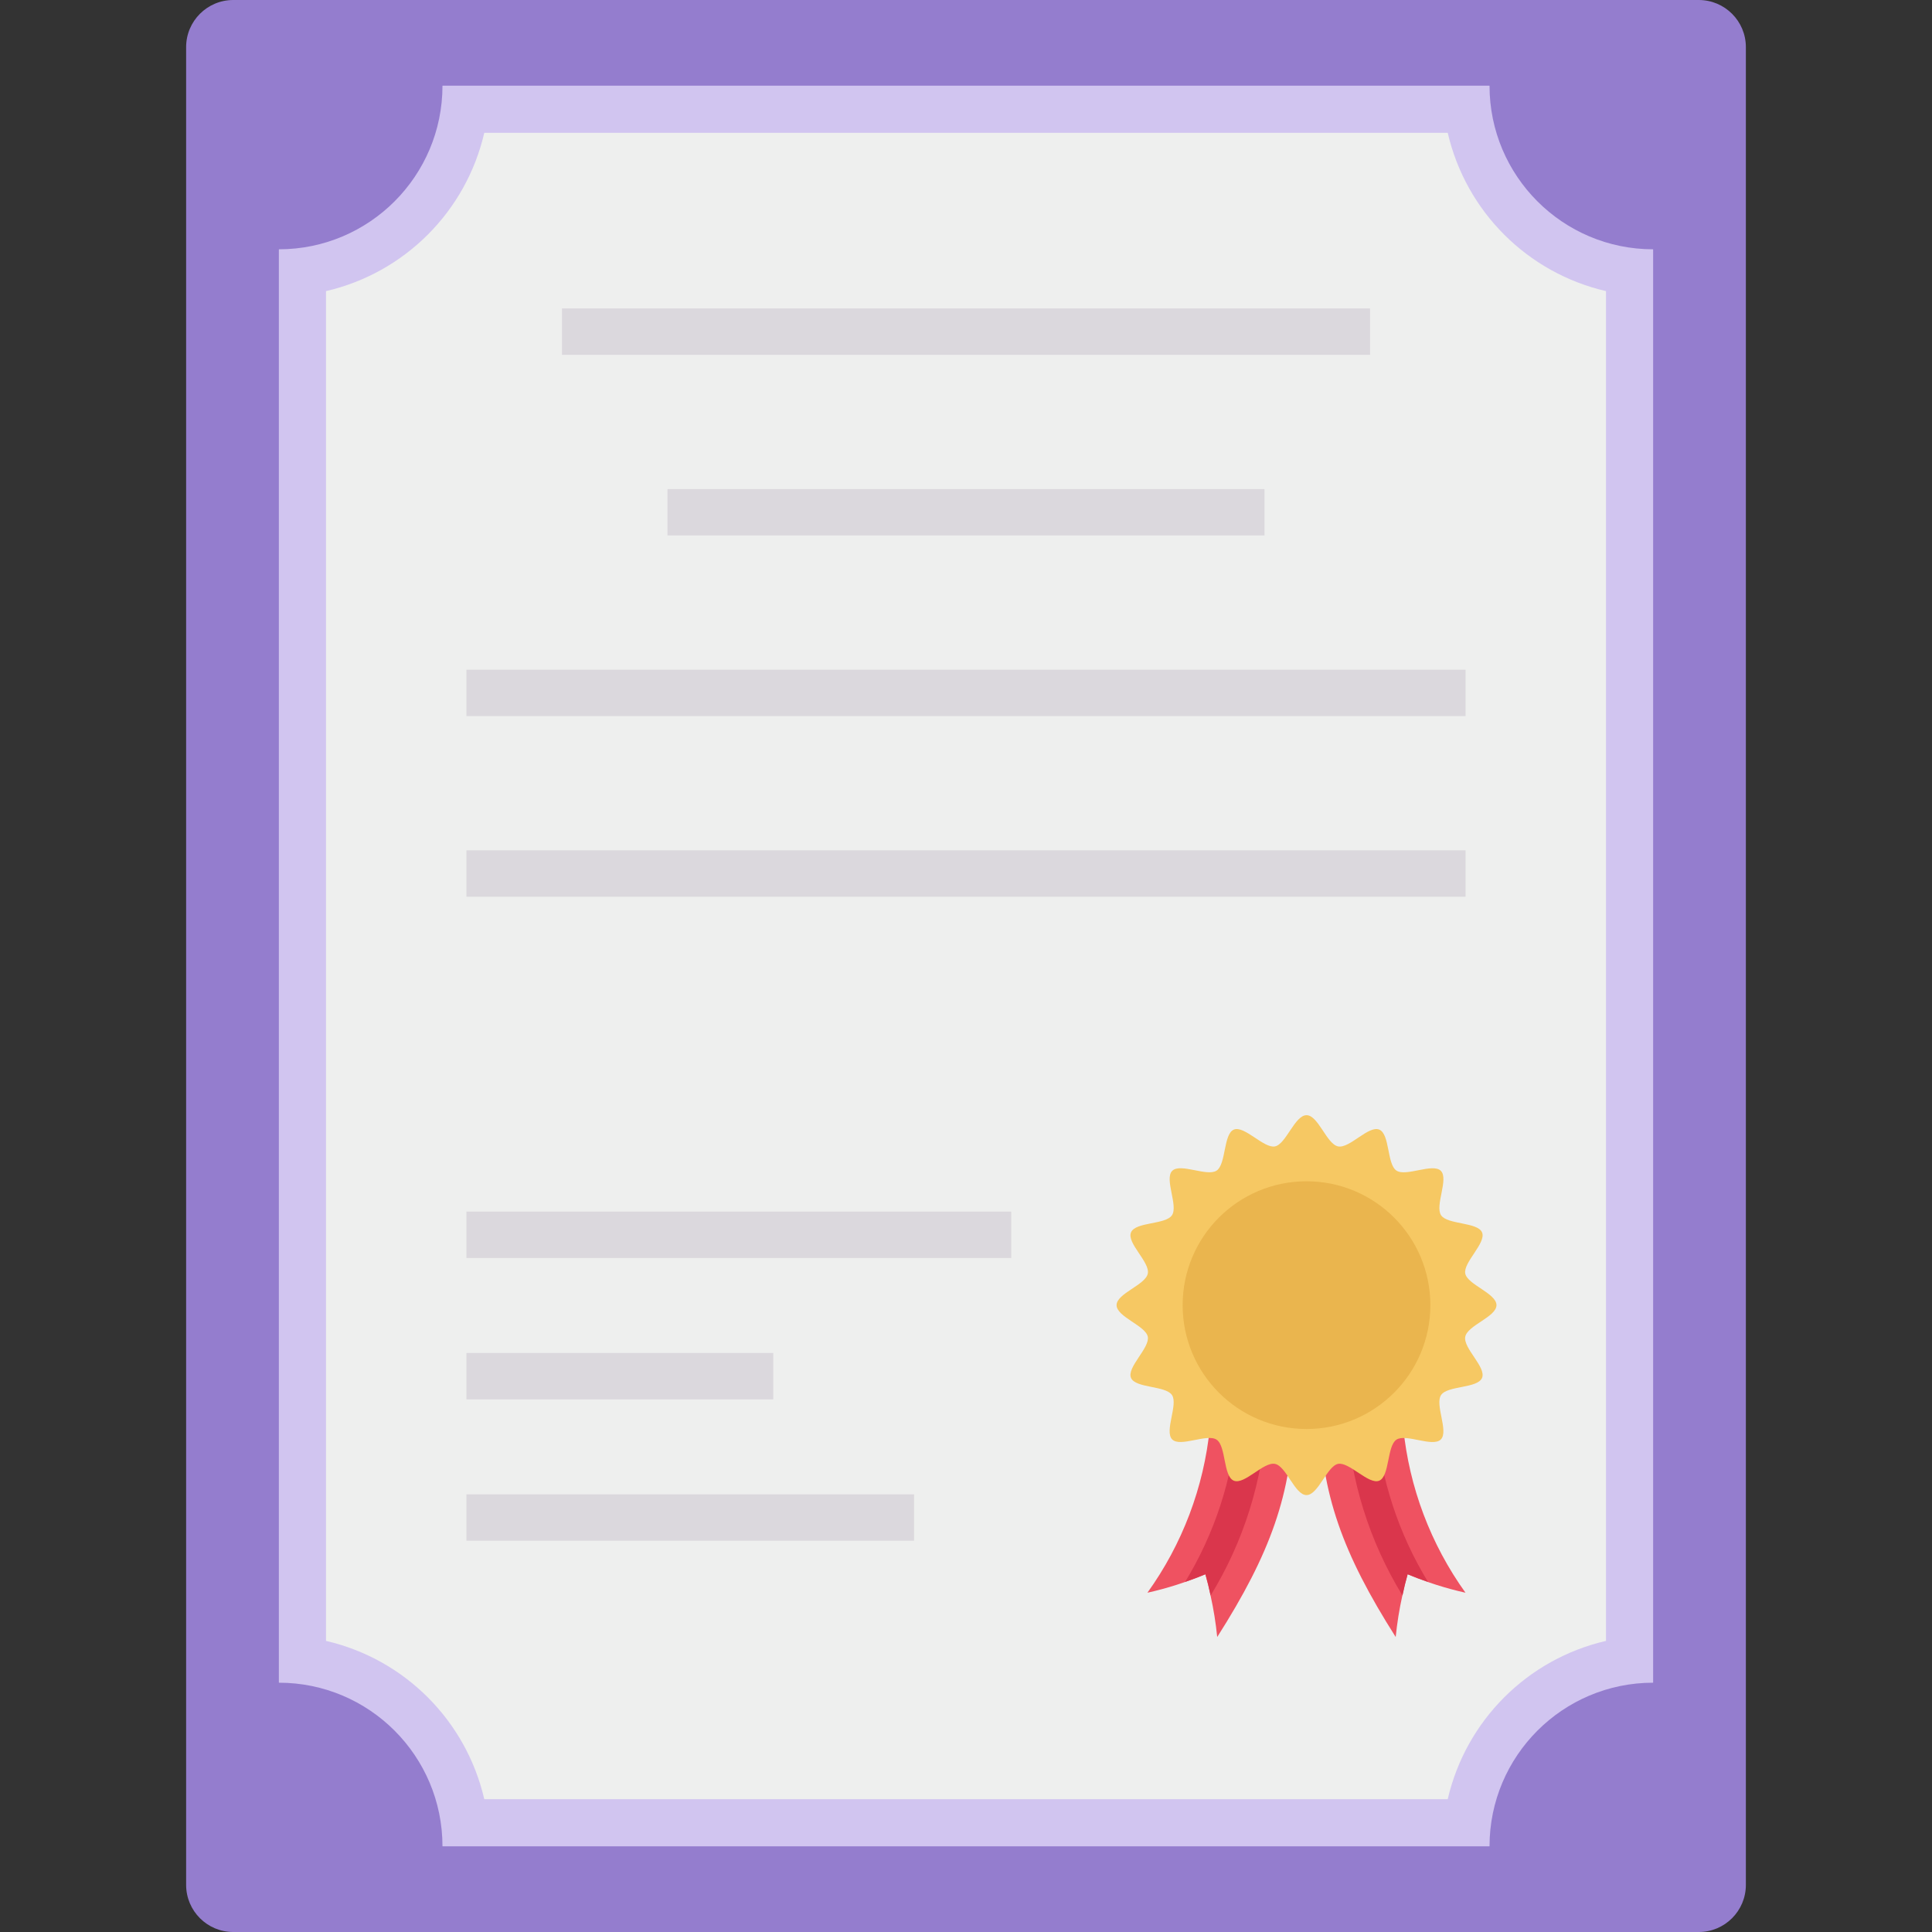 <svg id="Capa_1" enable-background="new 0 0 483.254 483.254" height="512" viewBox="0 0 483.254 483.254" width="512" xmlns="http://www.w3.org/2000/svg"><rect x="0" y="0" width="483.254" height="483.254" fill="#333333" stroke="none"/><g><g id="icon_46_"><path d="m58.344 0h366.566c6.51 0 11.787 5.277 11.787 11.787v459.681c0 6.51-5.277 11.787-11.787 11.787h-366.566c-6.51 0-11.787-5.277-11.787-11.787v-459.681c0-6.51 5.278-11.787 11.787-11.787z" fill="#947dce"/><path d="m69.754 420.897v-358.539c22.601 0 40.923-18.322 40.923-40.923h261.9c0 22.601 18.322 40.923 40.923 40.923v358.539c-22.601 0-40.923 18.322-40.923 40.923h-261.9c0-22.601-18.322-40.923-40.923-40.923z" fill=" #d1c5f0"/><path d="m121.132 450.028c-4.555-19.674-19.917-35.037-39.591-39.591v-337.619c19.674-4.555 35.037-19.917 39.591-39.592h240.991c4.555 19.674 19.917 35.037 39.592 39.592v337.618c-19.674 4.555-35.037 19.917-39.592 39.591h-240.991z" fill="#eeefee"/><g fill="#dbd8dd"><path d="m140.568 77.15h202.124v11.604h-202.124z"/><path d="m166.959 122.328h149.337v11.604h-149.337z"/><path d="m116.671 167.512h249.913v11.604h-249.913z"/><path d="m116.671 212.697h249.913v11.604h-249.913z"/><path d="m116.671 303.059h136.272v11.604h-136.272z"/><path d="m116.671 338.42h76.743v11.604h-76.743z"/><path d="m116.671 373.78h111.962v11.604h-111.962z"/></g><path d="m323.592 353.283-20.974 3.854c-1.498 14.882-6.881 29.109-15.612 41.253 4.959-1.105 9.807-2.658 14.486-4.638.589 2.092.831 3.153 1.297 5.304.765 3.435 1.324 6.912 1.674 10.414 13.3-20.898 18.699-35.832 19.129-56.187z" fill="#ef5261"/><path d="m309.43 355.882c-1.182 14.097-5.631 27.725-12.995 39.804 2.039-.701 3.059-1.084 5.086-1.904.589 2.092.831 3.153 1.297 5.304 8.257-13.473 13.055-28.778 13.967-44.554z" fill="#da364c"/><path d="m330.027 353.283 20.974 3.854c1.484 14.877 6.851 29.104 15.564 41.253-4.959-1.105-9.807-2.658-14.486-4.638-.589 2.092-.831 3.153-1.297 5.304-.765 3.435-1.324 6.912-1.674 10.414-13.276-20.898-18.668-35.832-19.081-56.187z" fill="#ef5261"/><path d="m344.171 355.882c1.189 14.099 5.647 27.727 13.018 39.804-2.039-.701-3.059-1.084-5.086-1.904-.589 2.092-.831 3.153-1.297 5.304-8.256-13.473-13.055-28.778-13.967-44.554z" fill="#da364c"/><path d="m374.316 326.456c0-2.947-7.261-5.127-7.809-7.903s5.304-7.661 4.202-10.284-8.651-1.915-10.249-4.296c-1.597-2.381 1.974-9.076-.059-11.109s-8.71 1.544-11.109-.065-1.621-9.141-4.296-10.249c-2.676-1.108-7.426 4.768-10.29 4.202s-4.962-7.809-7.903-7.809-5.127 7.261-7.903 7.809-7.661-5.304-10.284-4.202-1.915 8.651-4.296 10.249-9.076-1.974-11.109.059 1.544 8.71-.065 11.109-9.141 1.621-10.249 4.296c-1.108 2.676 4.768 7.426 4.202 10.29s-7.809 4.968-7.809 7.903 7.261 5.127 7.809 7.903-5.304 7.661-4.202 10.284 8.651 1.915 10.249 4.296-1.974 9.076.059 11.109 8.71-1.544 11.109.065 1.621 9.141 4.296 10.249c2.676 1.108 7.426-4.768 10.29-4.202s4.962 7.809 7.903 7.809 5.127-7.261 7.903-7.809 7.661 5.304 10.284 4.202 1.915-8.651 4.296-10.249c2.381-1.597 9.076 1.974 11.109-.059s-1.544-8.71.065-11.109 9.141-1.621 10.249-4.296c1.108-2.676-4.768-7.426-4.202-10.29s7.809-4.968 7.809-7.903z" fill="#f6c863"/><circle cx="326.798" cy="326.456" fill="#eab54e" r="30.981"/></g></g></svg>
